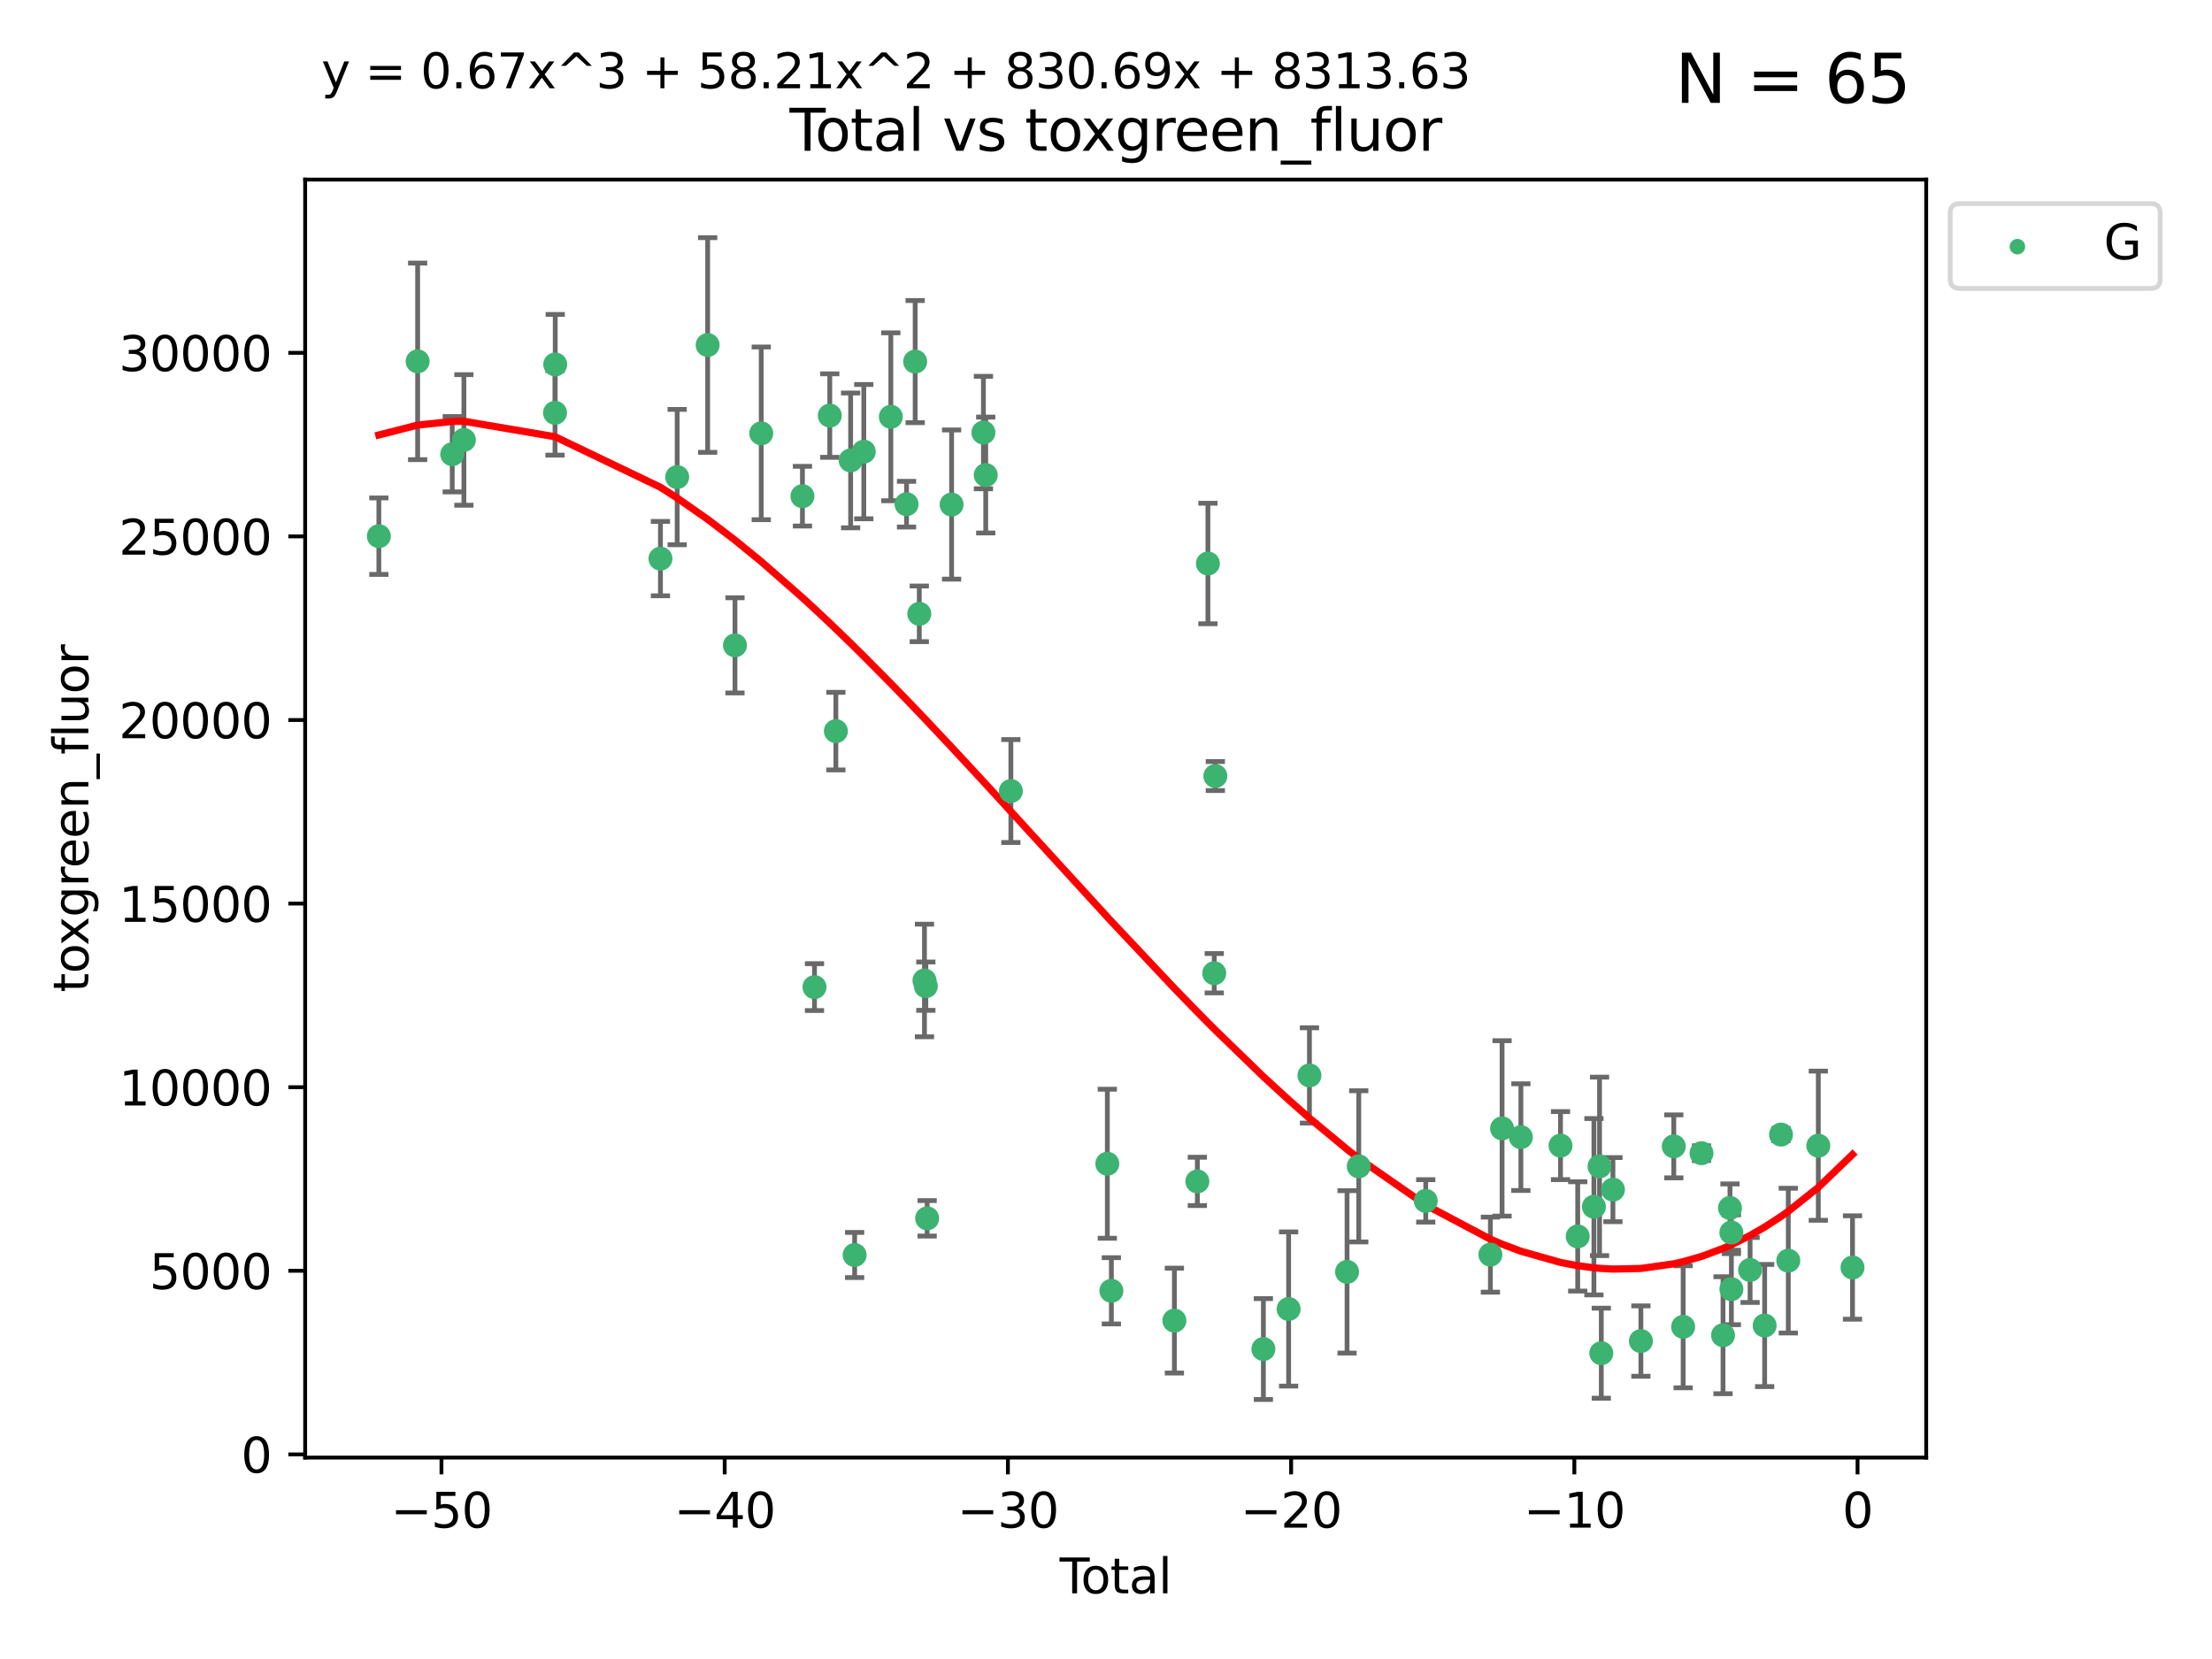 <?xml version="1.0" encoding="utf-8" standalone="no"?>
<!DOCTYPE svg PUBLIC "-//W3C//DTD SVG 1.1//EN"
  "http://www.w3.org/Graphics/SVG/1.1/DTD/svg11.dtd">
<svg xmlns:xlink="http://www.w3.org/1999/xlink" width="460.8pt" height="345.6pt" viewBox="0 0 460.8 345.6" xmlns="http://www.w3.org/2000/svg" version="1.1">
 <defs>
  <style type="text/css">*{stroke-linejoin: round; stroke-linecap: butt}</style>
 </defs>
 <g id="figure_1">
  <g id="patch_1">
   <path d="M 0 345.6 
L 460.8 345.6 
L 460.8 0 
L 0 0 
z
" style="fill: #ffffff"/>
  </g>
  <g id="axes_1">
   <g id="patch_2">
    <path d="M 63.571 303.64 
L 401.26 303.64 
L 401.26 37.411 
L 63.571 37.411 
z
" style="fill: #ffffff"/>
   </g>
   <g id="PathCollection_1">
    <defs>
     <path id="mb2e6cc3c5e" d="M 0 1.118 
C 0.297 1.118 0.581 1 0.791 0.791 
C 1 0.581 1.118 0.297 1.118 0 
C 1.118 -0.297 1 -0.581 0.791 -0.791 
C 0.581 -1 0.297 -1.118 0 -1.118 
C -0.297 -1.118 -0.581 -1 -0.791 -0.791 
C -1 -0.581 -1.118 -0.297 -1.118 0 
C -1.118 0.297 -1 0.581 -0.791 0.791 
C -0.581 1 -0.297 1.118 0 1.118 
z
" style="stroke: #3cb371"/>
    </defs>
    <g clip-path="url(#pd3c3273efa)">
     <use xlink:href="#mb2e6cc3c5e" x="78.921" y="111.694" style="fill: #3cb371; stroke: #3cb371"/>
     <use xlink:href="#mb2e6cc3c5e" x="87.003" y="75.28" style="fill: #3cb371; stroke: #3cb371"/>
     <use xlink:href="#mb2e6cc3c5e" x="94.209" y="94.62" style="fill: #3cb371; stroke: #3cb371"/>
     <use xlink:href="#mb2e6cc3c5e" x="96.636" y="91.649" style="fill: #3cb371; stroke: #3cb371"/>
     <use xlink:href="#mb2e6cc3c5e" x="115.62" y="85.997" style="fill: #3cb371; stroke: #3cb371"/>
     <use xlink:href="#mb2e6cc3c5e" x="115.666" y="75.926" style="fill: #3cb371; stroke: #3cb371"/>
     <use xlink:href="#mb2e6cc3c5e" x="137.584" y="116.369" style="fill: #3cb371; stroke: #3cb371"/>
     <use xlink:href="#mb2e6cc3c5e" x="141.068" y="99.383" style="fill: #3cb371; stroke: #3cb371"/>
     <use xlink:href="#mb2e6cc3c5e" x="147.417" y="71.871" style="fill: #3cb371; stroke: #3cb371"/>
     <use xlink:href="#mb2e6cc3c5e" x="153.109" y="134.439" style="fill: #3cb371; stroke: #3cb371"/>
     <use xlink:href="#mb2e6cc3c5e" x="158.58" y="90.275" style="fill: #3cb371; stroke: #3cb371"/>
     <use xlink:href="#mb2e6cc3c5e" x="167.163" y="103.362" style="fill: #3cb371; stroke: #3cb371"/>
     <use xlink:href="#mb2e6cc3c5e" x="169.673" y="205.632" style="fill: #3cb371; stroke: #3cb371"/>
     <use xlink:href="#mb2e6cc3c5e" x="172.859" y="86.572" style="fill: #3cb371; stroke: #3cb371"/>
     <use xlink:href="#mb2e6cc3c5e" x="174.128" y="152.307" style="fill: #3cb371; stroke: #3cb371"/>
     <use xlink:href="#mb2e6cc3c5e" x="177.202" y="95.909" style="fill: #3cb371; stroke: #3cb371"/>
     <use xlink:href="#mb2e6cc3c5e" x="178.035" y="261.44" style="fill: #3cb371; stroke: #3cb371"/>
     <use xlink:href="#mb2e6cc3c5e" x="179.944" y="94.084" style="fill: #3cb371; stroke: #3cb371"/>
     <use xlink:href="#mb2e6cc3c5e" x="185.579" y="86.823" style="fill: #3cb371; stroke: #3cb371"/>
     <use xlink:href="#mb2e6cc3c5e" x="188.848" y="105.032" style="fill: #3cb371; stroke: #3cb371"/>
     <use xlink:href="#mb2e6cc3c5e" x="190.645" y="75.327" style="fill: #3cb371; stroke: #3cb371"/>
     <use xlink:href="#mb2e6cc3c5e" x="191.505" y="127.872" style="fill: #3cb371; stroke: #3cb371"/>
     <use xlink:href="#mb2e6cc3c5e" x="192.584" y="204.25" style="fill: #3cb371; stroke: #3cb371"/>
     <use xlink:href="#mb2e6cc3c5e" x="192.869" y="205.434" style="fill: #3cb371; stroke: #3cb371"/>
     <use xlink:href="#mb2e6cc3c5e" x="193.145" y="253.8" style="fill: #3cb371; stroke: #3cb371"/>
     <use xlink:href="#mb2e6cc3c5e" x="198.235" y="105.105" style="fill: #3cb371; stroke: #3cb371"/>
     <use xlink:href="#mb2e6cc3c5e" x="204.866" y="90.107" style="fill: #3cb371; stroke: #3cb371"/>
     <use xlink:href="#mb2e6cc3c5e" x="205.347" y="98.96" style="fill: #3cb371; stroke: #3cb371"/>
     <use xlink:href="#mb2e6cc3c5e" x="210.582" y="164.788" style="fill: #3cb371; stroke: #3cb371"/>
     <use xlink:href="#mb2e6cc3c5e" x="230.677" y="242.427" style="fill: #3cb371; stroke: #3cb371"/>
     <use xlink:href="#mb2e6cc3c5e" x="231.519" y="268.899" style="fill: #3cb371; stroke: #3cb371"/>
     <use xlink:href="#mb2e6cc3c5e" x="244.648" y="275.105" style="fill: #3cb371; stroke: #3cb371"/>
     <use xlink:href="#mb2e6cc3c5e" x="249.43" y="246.111" style="fill: #3cb371; stroke: #3cb371"/>
     <use xlink:href="#mb2e6cc3c5e" x="251.63" y="117.387" style="fill: #3cb371; stroke: #3cb371"/>
     <use xlink:href="#mb2e6cc3c5e" x="252.948" y="202.74" style="fill: #3cb371; stroke: #3cb371"/>
     <use xlink:href="#mb2e6cc3c5e" x="253.178" y="161.667" style="fill: #3cb371; stroke: #3cb371"/>
     <use xlink:href="#mb2e6cc3c5e" x="263.186" y="281.03" style="fill: #3cb371; stroke: #3cb371"/>
     <use xlink:href="#mb2e6cc3c5e" x="268.444" y="272.689" style="fill: #3cb371; stroke: #3cb371"/>
     <use xlink:href="#mb2e6cc3c5e" x="272.782" y="224.032" style="fill: #3cb371; stroke: #3cb371"/>
     <use xlink:href="#mb2e6cc3c5e" x="280.616" y="264.955" style="fill: #3cb371; stroke: #3cb371"/>
     <use xlink:href="#mb2e6cc3c5e" x="283.051" y="242.971" style="fill: #3cb371; stroke: #3cb371"/>
     <use xlink:href="#mb2e6cc3c5e" x="297.01" y="250.166" style="fill: #3cb371; stroke: #3cb371"/>
     <use xlink:href="#mb2e6cc3c5e" x="310.477" y="261.361" style="fill: #3cb371; stroke: #3cb371"/>
     <use xlink:href="#mb2e6cc3c5e" x="312.909" y="235.066" style="fill: #3cb371; stroke: #3cb371"/>
     <use xlink:href="#mb2e6cc3c5e" x="316.827" y="236.887" style="fill: #3cb371; stroke: #3cb371"/>
     <use xlink:href="#mb2e6cc3c5e" x="325.086" y="238.652" style="fill: #3cb371; stroke: #3cb371"/>
     <use xlink:href="#mb2e6cc3c5e" x="328.666" y="257.567" style="fill: #3cb371; stroke: #3cb371"/>
     <use xlink:href="#mb2e6cc3c5e" x="332.043" y="251.381" style="fill: #3cb371; stroke: #3cb371"/>
     <use xlink:href="#mb2e6cc3c5e" x="333.215" y="242.975" style="fill: #3cb371; stroke: #3cb371"/>
     <use xlink:href="#mb2e6cc3c5e" x="333.579" y="281.897" style="fill: #3cb371; stroke: #3cb371"/>
     <use xlink:href="#mb2e6cc3c5e" x="336.003" y="247.823" style="fill: #3cb371; stroke: #3cb371"/>
     <use xlink:href="#mb2e6cc3c5e" x="341.827" y="279.371" style="fill: #3cb371; stroke: #3cb371"/>
     <use xlink:href="#mb2e6cc3c5e" x="348.68" y="238.806" style="fill: #3cb371; stroke: #3cb371"/>
     <use xlink:href="#mb2e6cc3c5e" x="350.63" y="276.397" style="fill: #3cb371; stroke: #3cb371"/>
     <use xlink:href="#mb2e6cc3c5e" x="354.455" y="240.229" style="fill: #3cb371; stroke: #3cb371"/>
     <use xlink:href="#mb2e6cc3c5e" x="358.937" y="278.152" style="fill: #3cb371; stroke: #3cb371"/>
     <use xlink:href="#mb2e6cc3c5e" x="360.384" y="251.64" style="fill: #3cb371; stroke: #3cb371"/>
     <use xlink:href="#mb2e6cc3c5e" x="360.673" y="256.758" style="fill: #3cb371; stroke: #3cb371"/>
     <use xlink:href="#mb2e6cc3c5e" x="360.68" y="268.554" style="fill: #3cb371; stroke: #3cb371"/>
     <use xlink:href="#mb2e6cc3c5e" x="364.575" y="264.56" style="fill: #3cb371; stroke: #3cb371"/>
     <use xlink:href="#mb2e6cc3c5e" x="367.609" y="276.13" style="fill: #3cb371; stroke: #3cb371"/>
     <use xlink:href="#mb2e6cc3c5e" x="371.016" y="236.355" style="fill: #3cb371; stroke: #3cb371"/>
     <use xlink:href="#mb2e6cc3c5e" x="372.532" y="262.616" style="fill: #3cb371; stroke: #3cb371"/>
     <use xlink:href="#mb2e6cc3c5e" x="378.788" y="238.669" style="fill: #3cb371; stroke: #3cb371"/>
     <use xlink:href="#mb2e6cc3c5e" x="385.911" y="264.042" style="fill: #3cb371; stroke: #3cb371"/>
    </g>
   </g>
   <g id="matplotlib.axis_1">
    <g id="xtick_1">
     <g id="line2d_1">
      <defs>
       <path id="mf106c85ab0" d="M 0 0 
L 0 3.5 
" style="stroke: #000000; stroke-width: 0.8"/>
      </defs>
      <g>
       <use xlink:href="#mf106c85ab0" x="91.968" y="303.64" style="stroke: #000000; stroke-width: 0.8"/>
      </g>
     </g>
     <g id="text_1">
      <!-- −50 -->
      <g transform="translate(81.416 318.238)scale(0.1 -0.1)">
       <defs>
        <path id="DejaVuSans-2212" d="M 678 2272 
L 4684 2272 
L 4684 1741 
L 678 1741 
L 678 2272 
z
" transform="scale(0.016)"/>
        <path id="DejaVuSans-35" d="M 691 4666 
L 3169 4666 
L 3169 4134 
L 1269 4134 
L 1269 2991 
Q 1406 3038 1543 3061 
Q 1681 3084 1819 3084 
Q 2600 3084 3056 2656 
Q 3513 2228 3513 1497 
Q 3513 744 3044 326 
Q 2575 -91 1722 -91 
Q 1428 -91 1123 -41 
Q 819 9 494 109 
L 494 744 
Q 775 591 1075 516 
Q 1375 441 1709 441 
Q 2250 441 2565 725 
Q 2881 1009 2881 1497 
Q 2881 1984 2565 2268 
Q 2250 2553 1709 2553 
Q 1456 2553 1204 2497 
Q 953 2441 691 2322 
L 691 4666 
z
" transform="scale(0.016)"/>
        <path id="DejaVuSans-30" d="M 2034 4250 
Q 1547 4250 1301 3770 
Q 1056 3291 1056 2328 
Q 1056 1369 1301 889 
Q 1547 409 2034 409 
Q 2525 409 2770 889 
Q 3016 1369 3016 2328 
Q 3016 3291 2770 3770 
Q 2525 4250 2034 4250 
z
M 2034 4750 
Q 2819 4750 3233 4129 
Q 3647 3509 3647 2328 
Q 3647 1150 3233 529 
Q 2819 -91 2034 -91 
Q 1250 -91 836 529 
Q 422 1150 422 2328 
Q 422 3509 836 4129 
Q 1250 4750 2034 4750 
z
" transform="scale(0.016)"/>
       </defs>
       <use xlink:href="#DejaVuSans-2212"/>
       <use xlink:href="#DejaVuSans-35" x="83.789"/>
       <use xlink:href="#DejaVuSans-30" x="147.412"/>
      </g>
     </g>
    </g>
    <g id="xtick_2">
     <g id="line2d_2">
      <g>
       <use xlink:href="#mf106c85ab0" x="150.967" y="303.64" style="stroke: #000000; stroke-width: 0.8"/>
      </g>
     </g>
     <g id="text_2">
      <!-- −40 -->
      <g transform="translate(140.415 318.238)scale(0.1 -0.1)">
       <defs>
        <path id="DejaVuSans-34" d="M 2419 4116 
L 825 1625 
L 2419 1625 
L 2419 4116 
z
M 2253 4666 
L 3047 4666 
L 3047 1625 
L 3713 1625 
L 3713 1100 
L 3047 1100 
L 3047 0 
L 2419 0 
L 2419 1100 
L 313 1100 
L 313 1709 
L 2253 4666 
z
" transform="scale(0.016)"/>
       </defs>
       <use xlink:href="#DejaVuSans-2212"/>
       <use xlink:href="#DejaVuSans-34" x="83.789"/>
       <use xlink:href="#DejaVuSans-30" x="147.412"/>
      </g>
     </g>
    </g>
    <g id="xtick_3">
     <g id="line2d_3">
      <g>
       <use xlink:href="#mf106c85ab0" x="209.966" y="303.64" style="stroke: #000000; stroke-width: 0.8"/>
      </g>
     </g>
     <g id="text_3">
      <!-- −30 -->
      <g transform="translate(199.414 318.238)scale(0.1 -0.1)">
       <defs>
        <path id="DejaVuSans-33" d="M 2597 2516 
Q 3050 2419 3304 2112 
Q 3559 1806 3559 1356 
Q 3559 666 3084 287 
Q 2609 -91 1734 -91 
Q 1441 -91 1130 -33 
Q 819 25 488 141 
L 488 750 
Q 750 597 1062 519 
Q 1375 441 1716 441 
Q 2309 441 2620 675 
Q 2931 909 2931 1356 
Q 2931 1769 2642 2001 
Q 2353 2234 1838 2234 
L 1294 2234 
L 1294 2753 
L 1863 2753 
Q 2328 2753 2575 2939 
Q 2822 3125 2822 3475 
Q 2822 3834 2567 4026 
Q 2313 4219 1838 4219 
Q 1578 4219 1281 4162 
Q 984 4106 628 3988 
L 628 4550 
Q 988 4650 1302 4700 
Q 1616 4750 1894 4750 
Q 2613 4750 3031 4423 
Q 3450 4097 3450 3541 
Q 3450 3153 3228 2886 
Q 3006 2619 2597 2516 
z
" transform="scale(0.016)"/>
       </defs>
       <use xlink:href="#DejaVuSans-2212"/>
       <use xlink:href="#DejaVuSans-33" x="83.789"/>
       <use xlink:href="#DejaVuSans-30" x="147.412"/>
      </g>
     </g>
    </g>
    <g id="xtick_4">
     <g id="line2d_4">
      <g>
       <use xlink:href="#mf106c85ab0" x="268.965" y="303.64" style="stroke: #000000; stroke-width: 0.8"/>
      </g>
     </g>
     <g id="text_4">
      <!-- −20 -->
      <g transform="translate(258.412 318.238)scale(0.1 -0.1)">
       <defs>
        <path id="DejaVuSans-32" d="M 1228 531 
L 3431 531 
L 3431 0 
L 469 0 
L 469 531 
Q 828 903 1448 1529 
Q 2069 2156 2228 2338 
Q 2531 2678 2651 2914 
Q 2772 3150 2772 3378 
Q 2772 3750 2511 3984 
Q 2250 4219 1831 4219 
Q 1534 4219 1204 4116 
Q 875 4013 500 3803 
L 500 4441 
Q 881 4594 1212 4672 
Q 1544 4750 1819 4750 
Q 2544 4750 2975 4387 
Q 3406 4025 3406 3419 
Q 3406 3131 3298 2873 
Q 3191 2616 2906 2266 
Q 2828 2175 2409 1742 
Q 1991 1309 1228 531 
z
" transform="scale(0.016)"/>
       </defs>
       <use xlink:href="#DejaVuSans-2212"/>
       <use xlink:href="#DejaVuSans-32" x="83.789"/>
       <use xlink:href="#DejaVuSans-30" x="147.412"/>
      </g>
     </g>
    </g>
    <g id="xtick_5">
     <g id="line2d_5">
      <g>
       <use xlink:href="#mf106c85ab0" x="327.964" y="303.64" style="stroke: #000000; stroke-width: 0.8"/>
      </g>
     </g>
     <g id="text_5">
      <!-- −10 -->
      <g transform="translate(317.411 318.238)scale(0.1 -0.1)">
       <defs>
        <path id="DejaVuSans-31" d="M 794 531 
L 1825 531 
L 1825 4091 
L 703 3866 
L 703 4441 
L 1819 4666 
L 2450 4666 
L 2450 531 
L 3481 531 
L 3481 0 
L 794 0 
L 794 531 
z
" transform="scale(0.016)"/>
       </defs>
       <use xlink:href="#DejaVuSans-2212"/>
       <use xlink:href="#DejaVuSans-31" x="83.789"/>
       <use xlink:href="#DejaVuSans-30" x="147.412"/>
      </g>
     </g>
    </g>
    <g id="xtick_6">
     <g id="line2d_6">
      <g>
       <use xlink:href="#mf106c85ab0" x="386.962" y="303.64" style="stroke: #000000; stroke-width: 0.8"/>
      </g>
     </g>
     <g id="text_6">
      <!-- 0 -->
      <g transform="translate(383.781 318.238)scale(0.1 -0.1)">
       <use xlink:href="#DejaVuSans-30"/>
      </g>
     </g>
    </g>
    <g id="text_7">
     <!-- Total -->
     <g transform="translate(220.739 331.917)scale(0.1 -0.1)">
      <defs>
       <path id="DejaVuSans-54" d="M -19 4666 
L 3928 4666 
L 3928 4134 
L 2272 4134 
L 2272 0 
L 1638 0 
L 1638 4134 
L -19 4134 
L -19 4666 
z
" transform="scale(0.016)"/>
       <path id="DejaVuSans-6f" d="M 1959 3097 
Q 1497 3097 1228 2736 
Q 959 2375 959 1747 
Q 959 1119 1226 758 
Q 1494 397 1959 397 
Q 2419 397 2687 759 
Q 2956 1122 2956 1747 
Q 2956 2369 2687 2733 
Q 2419 3097 1959 3097 
z
M 1959 3584 
Q 2709 3584 3137 3096 
Q 3566 2609 3566 1747 
Q 3566 888 3137 398 
Q 2709 -91 1959 -91 
Q 1206 -91 779 398 
Q 353 888 353 1747 
Q 353 2609 779 3096 
Q 1206 3584 1959 3584 
z
" transform="scale(0.016)"/>
       <path id="DejaVuSans-74" d="M 1172 4494 
L 1172 3500 
L 2356 3500 
L 2356 3053 
L 1172 3053 
L 1172 1153 
Q 1172 725 1289 603 
Q 1406 481 1766 481 
L 2356 481 
L 2356 0 
L 1766 0 
Q 1100 0 847 248 
Q 594 497 594 1153 
L 594 3053 
L 172 3053 
L 172 3500 
L 594 3500 
L 594 4494 
L 1172 4494 
z
" transform="scale(0.016)"/>
       <path id="DejaVuSans-61" d="M 2194 1759 
Q 1497 1759 1228 1600 
Q 959 1441 959 1056 
Q 959 750 1161 570 
Q 1363 391 1709 391 
Q 2188 391 2477 730 
Q 2766 1069 2766 1631 
L 2766 1759 
L 2194 1759 
z
M 3341 1997 
L 3341 0 
L 2766 0 
L 2766 531 
Q 2569 213 2275 61 
Q 1981 -91 1556 -91 
Q 1019 -91 701 211 
Q 384 513 384 1019 
Q 384 1609 779 1909 
Q 1175 2209 1959 2209 
L 2766 2209 
L 2766 2266 
Q 2766 2663 2505 2880 
Q 2244 3097 1772 3097 
Q 1472 3097 1187 3025 
Q 903 2953 641 2809 
L 641 3341 
Q 956 3463 1253 3523 
Q 1550 3584 1831 3584 
Q 2591 3584 2966 3190 
Q 3341 2797 3341 1997 
z
" transform="scale(0.016)"/>
       <path id="DejaVuSans-6c" d="M 603 4863 
L 1178 4863 
L 1178 0 
L 603 0 
L 603 4863 
z
" transform="scale(0.016)"/>
      </defs>
      <use xlink:href="#DejaVuSans-54"/>
      <use xlink:href="#DejaVuSans-6f" x="44.084"/>
      <use xlink:href="#DejaVuSans-74" x="105.266"/>
      <use xlink:href="#DejaVuSans-61" x="144.475"/>
      <use xlink:href="#DejaVuSans-6c" x="205.754"/>
     </g>
    </g>
   </g>
   <g id="matplotlib.axis_2">
    <g id="ytick_1">
     <g id="line2d_7">
      <defs>
       <path id="m37ce020fd5" d="M 0 0 
L -3.5 0 
" style="stroke: #000000; stroke-width: 0.8"/>
      </defs>
      <g>
       <use xlink:href="#m37ce020fd5" x="63.571" y="302.978" style="stroke: #000000; stroke-width: 0.8"/>
      </g>
     </g>
     <g id="text_8">
      <!-- 0 -->
      <g transform="translate(50.209 306.777)scale(0.1 -0.1)">
       <use xlink:href="#DejaVuSans-30"/>
      </g>
     </g>
    </g>
    <g id="ytick_2">
     <g id="line2d_8">
      <g>
       <use xlink:href="#m37ce020fd5" x="63.571" y="264.731" style="stroke: #000000; stroke-width: 0.8"/>
      </g>
     </g>
     <g id="text_9">
      <!-- 5000 -->
      <g transform="translate(31.121 268.53)scale(0.1 -0.1)">
       <use xlink:href="#DejaVuSans-35"/>
       <use xlink:href="#DejaVuSans-30" x="63.623"/>
       <use xlink:href="#DejaVuSans-30" x="127.246"/>
       <use xlink:href="#DejaVuSans-30" x="190.869"/>
      </g>
     </g>
    </g>
    <g id="ytick_3">
     <g id="line2d_9">
      <g>
       <use xlink:href="#m37ce020fd5" x="63.571" y="226.484" style="stroke: #000000; stroke-width: 0.8"/>
      </g>
     </g>
     <g id="text_10">
      <!-- 10000 -->
      <g transform="translate(24.759 230.283)scale(0.1 -0.1)">
       <use xlink:href="#DejaVuSans-31"/>
       <use xlink:href="#DejaVuSans-30" x="63.623"/>
       <use xlink:href="#DejaVuSans-30" x="127.246"/>
       <use xlink:href="#DejaVuSans-30" x="190.869"/>
       <use xlink:href="#DejaVuSans-30" x="254.492"/>
      </g>
     </g>
    </g>
    <g id="ytick_4">
     <g id="line2d_10">
      <g>
       <use xlink:href="#m37ce020fd5" x="63.571" y="188.237" style="stroke: #000000; stroke-width: 0.8"/>
      </g>
     </g>
     <g id="text_11">
      <!-- 15000 -->
      <g transform="translate(24.759 192.037)scale(0.1 -0.1)">
       <use xlink:href="#DejaVuSans-31"/>
       <use xlink:href="#DejaVuSans-35" x="63.623"/>
       <use xlink:href="#DejaVuSans-30" x="127.246"/>
       <use xlink:href="#DejaVuSans-30" x="190.869"/>
       <use xlink:href="#DejaVuSans-30" x="254.492"/>
      </g>
     </g>
    </g>
    <g id="ytick_5">
     <g id="line2d_11">
      <g>
       <use xlink:href="#m37ce020fd5" x="63.571" y="149.991" style="stroke: #000000; stroke-width: 0.8"/>
      </g>
     </g>
     <g id="text_12">
      <!-- 20000 -->
      <g transform="translate(24.759 153.79)scale(0.1 -0.1)">
       <use xlink:href="#DejaVuSans-32"/>
       <use xlink:href="#DejaVuSans-30" x="63.623"/>
       <use xlink:href="#DejaVuSans-30" x="127.246"/>
       <use xlink:href="#DejaVuSans-30" x="190.869"/>
       <use xlink:href="#DejaVuSans-30" x="254.492"/>
      </g>
     </g>
    </g>
    <g id="ytick_6">
     <g id="line2d_12">
      <g>
       <use xlink:href="#m37ce020fd5" x="63.571" y="111.744" style="stroke: #000000; stroke-width: 0.8"/>
      </g>
     </g>
     <g id="text_13">
      <!-- 25000 -->
      <g transform="translate(24.759 115.543)scale(0.1 -0.1)">
       <use xlink:href="#DejaVuSans-32"/>
       <use xlink:href="#DejaVuSans-35" x="63.623"/>
       <use xlink:href="#DejaVuSans-30" x="127.246"/>
       <use xlink:href="#DejaVuSans-30" x="190.869"/>
       <use xlink:href="#DejaVuSans-30" x="254.492"/>
      </g>
     </g>
    </g>
    <g id="ytick_7">
     <g id="line2d_13">
      <g>
       <use xlink:href="#m37ce020fd5" x="63.571" y="73.497" style="stroke: #000000; stroke-width: 0.8"/>
      </g>
     </g>
     <g id="text_14">
      <!-- 30000 -->
      <g transform="translate(24.759 77.296)scale(0.1 -0.1)">
       <use xlink:href="#DejaVuSans-33"/>
       <use xlink:href="#DejaVuSans-30" x="63.623"/>
       <use xlink:href="#DejaVuSans-30" x="127.246"/>
       <use xlink:href="#DejaVuSans-30" x="190.869"/>
       <use xlink:href="#DejaVuSans-30" x="254.492"/>
      </g>
     </g>
    </g>
    <g id="text_15">
     <!-- toxgreen_fluor -->
     <g transform="translate(18.401 206.72)rotate(-90)scale(0.1 -0.1)">
      <defs>
       <path id="DejaVuSans-78" d="M 3513 3500 
L 2247 1797 
L 3578 0 
L 2900 0 
L 1881 1375 
L 863 0 
L 184 0 
L 1544 1831 
L 300 3500 
L 978 3500 
L 1906 2253 
L 2834 3500 
L 3513 3500 
z
" transform="scale(0.016)"/>
       <path id="DejaVuSans-67" d="M 2906 1791 
Q 2906 2416 2648 2759 
Q 2391 3103 1925 3103 
Q 1463 3103 1205 2759 
Q 947 2416 947 1791 
Q 947 1169 1205 825 
Q 1463 481 1925 481 
Q 2391 481 2648 825 
Q 2906 1169 2906 1791 
z
M 3481 434 
Q 3481 -459 3084 -895 
Q 2688 -1331 1869 -1331 
Q 1566 -1331 1297 -1286 
Q 1028 -1241 775 -1147 
L 775 -588 
Q 1028 -725 1275 -790 
Q 1522 -856 1778 -856 
Q 2344 -856 2625 -561 
Q 2906 -266 2906 331 
L 2906 616 
Q 2728 306 2450 153 
Q 2172 0 1784 0 
Q 1141 0 747 490 
Q 353 981 353 1791 
Q 353 2603 747 3093 
Q 1141 3584 1784 3584 
Q 2172 3584 2450 3431 
Q 2728 3278 2906 2969 
L 2906 3500 
L 3481 3500 
L 3481 434 
z
" transform="scale(0.016)"/>
       <path id="DejaVuSans-72" d="M 2631 2963 
Q 2534 3019 2420 3045 
Q 2306 3072 2169 3072 
Q 1681 3072 1420 2755 
Q 1159 2438 1159 1844 
L 1159 0 
L 581 0 
L 581 3500 
L 1159 3500 
L 1159 2956 
Q 1341 3275 1631 3429 
Q 1922 3584 2338 3584 
Q 2397 3584 2469 3576 
Q 2541 3569 2628 3553 
L 2631 2963 
z
" transform="scale(0.016)"/>
       <path id="DejaVuSans-65" d="M 3597 1894 
L 3597 1613 
L 953 1613 
Q 991 1019 1311 708 
Q 1631 397 2203 397 
Q 2534 397 2845 478 
Q 3156 559 3463 722 
L 3463 178 
Q 3153 47 2828 -22 
Q 2503 -91 2169 -91 
Q 1331 -91 842 396 
Q 353 884 353 1716 
Q 353 2575 817 3079 
Q 1281 3584 2069 3584 
Q 2775 3584 3186 3129 
Q 3597 2675 3597 1894 
z
M 3022 2063 
Q 3016 2534 2758 2815 
Q 2500 3097 2075 3097 
Q 1594 3097 1305 2825 
Q 1016 2553 972 2059 
L 3022 2063 
z
" transform="scale(0.016)"/>
       <path id="DejaVuSans-6e" d="M 3513 2113 
L 3513 0 
L 2938 0 
L 2938 2094 
Q 2938 2591 2744 2837 
Q 2550 3084 2163 3084 
Q 1697 3084 1428 2787 
Q 1159 2491 1159 1978 
L 1159 0 
L 581 0 
L 581 3500 
L 1159 3500 
L 1159 2956 
Q 1366 3272 1645 3428 
Q 1925 3584 2291 3584 
Q 2894 3584 3203 3211 
Q 3513 2838 3513 2113 
z
" transform="scale(0.016)"/>
       <path id="DejaVuSans-5f" d="M 3263 -1063 
L 3263 -1509 
L -63 -1509 
L -63 -1063 
L 3263 -1063 
z
" transform="scale(0.016)"/>
       <path id="DejaVuSans-66" d="M 2375 4863 
L 2375 4384 
L 1825 4384 
Q 1516 4384 1395 4259 
Q 1275 4134 1275 3809 
L 1275 3500 
L 2222 3500 
L 2222 3053 
L 1275 3053 
L 1275 0 
L 697 0 
L 697 3053 
L 147 3053 
L 147 3500 
L 697 3500 
L 697 3744 
Q 697 4328 969 4595 
Q 1241 4863 1831 4863 
L 2375 4863 
z
" transform="scale(0.016)"/>
       <path id="DejaVuSans-75" d="M 544 1381 
L 544 3500 
L 1119 3500 
L 1119 1403 
Q 1119 906 1312 657 
Q 1506 409 1894 409 
Q 2359 409 2629 706 
Q 2900 1003 2900 1516 
L 2900 3500 
L 3475 3500 
L 3475 0 
L 2900 0 
L 2900 538 
Q 2691 219 2414 64 
Q 2138 -91 1772 -91 
Q 1169 -91 856 284 
Q 544 659 544 1381 
z
M 1991 3584 
L 1991 3584 
z
" transform="scale(0.016)"/>
      </defs>
      <use xlink:href="#DejaVuSans-74"/>
      <use xlink:href="#DejaVuSans-6f" x="39.209"/>
      <use xlink:href="#DejaVuSans-78" x="97.266"/>
      <use xlink:href="#DejaVuSans-67" x="156.445"/>
      <use xlink:href="#DejaVuSans-72" x="219.922"/>
      <use xlink:href="#DejaVuSans-65" x="258.785"/>
      <use xlink:href="#DejaVuSans-65" x="320.309"/>
      <use xlink:href="#DejaVuSans-6e" x="381.832"/>
      <use xlink:href="#DejaVuSans-5f" x="445.211"/>
      <use xlink:href="#DejaVuSans-66" x="495.211"/>
      <use xlink:href="#DejaVuSans-6c" x="530.416"/>
      <use xlink:href="#DejaVuSans-75" x="558.199"/>
      <use xlink:href="#DejaVuSans-6f" x="621.578"/>
      <use xlink:href="#DejaVuSans-72" x="682.76"/>
     </g>
    </g>
   </g>
   <g id="LineCollection_1">
    <path d="M 78.921 119.661 
L 78.921 103.728 
" clip-path="url(#pd3c3273efa)" style="fill: none; stroke: #696969"/>
    <path d="M 87.003 95.758 
L 87.003 54.803 
" clip-path="url(#pd3c3273efa)" style="fill: none; stroke: #696969"/>
    <path d="M 94.209 102.469 
L 94.209 86.771 
" clip-path="url(#pd3c3273efa)" style="fill: none; stroke: #696969"/>
    <path d="M 96.636 105.248 
L 96.636 78.051 
" clip-path="url(#pd3c3273efa)" style="fill: none; stroke: #696969"/>
    <path d="M 115.62 94.814 
L 115.62 77.179 
" clip-path="url(#pd3c3273efa)" style="fill: none; stroke: #696969"/>
    <path d="M 115.666 86.348 
L 115.666 65.504 
" clip-path="url(#pd3c3273efa)" style="fill: none; stroke: #696969"/>
    <path d="M 137.584 124.115 
L 137.584 108.622 
" clip-path="url(#pd3c3273efa)" style="fill: none; stroke: #696969"/>
    <path d="M 141.068 113.48 
L 141.068 85.286 
" clip-path="url(#pd3c3273efa)" style="fill: none; stroke: #696969"/>
    <path d="M 147.417 94.23 
L 147.417 49.513 
" clip-path="url(#pd3c3273efa)" style="fill: none; stroke: #696969"/>
    <path d="M 153.109 144.35 
L 153.109 124.528 
" clip-path="url(#pd3c3273efa)" style="fill: none; stroke: #696969"/>
    <path d="M 158.58 108.265 
L 158.58 72.285 
" clip-path="url(#pd3c3273efa)" style="fill: none; stroke: #696969"/>
    <path d="M 167.163 109.583 
L 167.163 97.141 
" clip-path="url(#pd3c3273efa)" style="fill: none; stroke: #696969"/>
    <path d="M 169.673 210.516 
L 169.673 200.748 
" clip-path="url(#pd3c3273efa)" style="fill: none; stroke: #696969"/>
    <path d="M 172.859 95.27 
L 172.859 77.875 
" clip-path="url(#pd3c3273efa)" style="fill: none; stroke: #696969"/>
    <path d="M 174.128 160.389 
L 174.128 144.226 
" clip-path="url(#pd3c3273efa)" style="fill: none; stroke: #696969"/>
    <path d="M 177.202 109.953 
L 177.202 81.865 
" clip-path="url(#pd3c3273efa)" style="fill: none; stroke: #696969"/>
    <path d="M 178.035 266.143 
L 178.035 256.737 
" clip-path="url(#pd3c3273efa)" style="fill: none; stroke: #696969"/>
    <path d="M 179.944 108.073 
L 179.944 80.096 
" clip-path="url(#pd3c3273efa)" style="fill: none; stroke: #696969"/>
    <path d="M 185.579 104.314 
L 185.579 69.332 
" clip-path="url(#pd3c3273efa)" style="fill: none; stroke: #696969"/>
    <path d="M 188.848 109.795 
L 188.848 100.269 
" clip-path="url(#pd3c3273efa)" style="fill: none; stroke: #696969"/>
    <path d="M 190.645 88.048 
L 190.645 62.606 
" clip-path="url(#pd3c3273efa)" style="fill: none; stroke: #696969"/>
    <path d="M 191.505 133.669 
L 191.505 122.075 
" clip-path="url(#pd3c3273efa)" style="fill: none; stroke: #696969"/>
    <path d="M 192.584 215.98 
L 192.584 192.521 
" clip-path="url(#pd3c3273efa)" style="fill: none; stroke: #696969"/>
    <path d="M 192.869 210.47 
L 192.869 200.398 
" clip-path="url(#pd3c3273efa)" style="fill: none; stroke: #696969"/>
    <path d="M 193.145 257.494 
L 193.145 250.105 
" clip-path="url(#pd3c3273efa)" style="fill: none; stroke: #696969"/>
    <path d="M 198.235 120.644 
L 198.235 89.567 
" clip-path="url(#pd3c3273efa)" style="fill: none; stroke: #696969"/>
    <path d="M 204.866 101.817 
L 204.866 78.396 
" clip-path="url(#pd3c3273efa)" style="fill: none; stroke: #696969"/>
    <path d="M 205.347 111.03 
L 205.347 86.889 
" clip-path="url(#pd3c3273efa)" style="fill: none; stroke: #696969"/>
    <path d="M 210.582 175.508 
L 210.582 154.068 
" clip-path="url(#pd3c3273efa)" style="fill: none; stroke: #696969"/>
    <path d="M 230.677 257.95 
L 230.677 226.905 
" clip-path="url(#pd3c3273efa)" style="fill: none; stroke: #696969"/>
    <path d="M 231.519 275.8 
L 231.519 261.997 
" clip-path="url(#pd3c3273efa)" style="fill: none; stroke: #696969"/>
    <path d="M 244.648 286.028 
L 244.648 264.181 
" clip-path="url(#pd3c3273efa)" style="fill: none; stroke: #696969"/>
    <path d="M 249.43 251.144 
L 249.43 241.078 
" clip-path="url(#pd3c3273efa)" style="fill: none; stroke: #696969"/>
    <path d="M 251.63 129.938 
L 251.63 104.836 
" clip-path="url(#pd3c3273efa)" style="fill: none; stroke: #696969"/>
    <path d="M 252.948 206.835 
L 252.948 198.645 
" clip-path="url(#pd3c3273efa)" style="fill: none; stroke: #696969"/>
    <path d="M 253.178 164.691 
L 253.178 158.643 
" clip-path="url(#pd3c3273efa)" style="fill: none; stroke: #696969"/>
    <path d="M 263.186 291.539 
L 263.186 270.522 
" clip-path="url(#pd3c3273efa)" style="fill: none; stroke: #696969"/>
    <path d="M 268.444 288.747 
L 268.444 256.631 
" clip-path="url(#pd3c3273efa)" style="fill: none; stroke: #696969"/>
    <path d="M 272.782 233.958 
L 272.782 214.106 
" clip-path="url(#pd3c3273efa)" style="fill: none; stroke: #696969"/>
    <path d="M 280.616 281.871 
L 280.616 248.04 
" clip-path="url(#pd3c3273efa)" style="fill: none; stroke: #696969"/>
    <path d="M 283.051 258.719 
L 283.051 227.223 
" clip-path="url(#pd3c3273efa)" style="fill: none; stroke: #696969"/>
    <path d="M 297.01 254.584 
L 297.01 245.748 
" clip-path="url(#pd3c3273efa)" style="fill: none; stroke: #696969"/>
    <path d="M 310.477 269.181 
L 310.477 253.541 
" clip-path="url(#pd3c3273efa)" style="fill: none; stroke: #696969"/>
    <path d="M 312.909 253.333 
L 312.909 216.798 
" clip-path="url(#pd3c3273efa)" style="fill: none; stroke: #696969"/>
    <path d="M 316.827 247.999 
L 316.827 225.775 
" clip-path="url(#pd3c3273efa)" style="fill: none; stroke: #696969"/>
    <path d="M 325.086 245.736 
L 325.086 231.568 
" clip-path="url(#pd3c3273efa)" style="fill: none; stroke: #696969"/>
    <path d="M 328.666 268.956 
L 328.666 246.178 
" clip-path="url(#pd3c3273efa)" style="fill: none; stroke: #696969"/>
    <path d="M 332.043 269.756 
L 332.043 233.007 
" clip-path="url(#pd3c3273efa)" style="fill: none; stroke: #696969"/>
    <path d="M 333.215 261.567 
L 333.215 224.383 
" clip-path="url(#pd3c3273efa)" style="fill: none; stroke: #696969"/>
    <path d="M 333.579 291.273 
L 333.579 272.521 
" clip-path="url(#pd3c3273efa)" style="fill: none; stroke: #696969"/>
    <path d="M 336.003 254.503 
L 336.003 241.143 
" clip-path="url(#pd3c3273efa)" style="fill: none; stroke: #696969"/>
    <path d="M 341.827 286.7 
L 341.827 272.042 
" clip-path="url(#pd3c3273efa)" style="fill: none; stroke: #696969"/>
    <path d="M 348.68 245.366 
L 348.68 232.247 
" clip-path="url(#pd3c3273efa)" style="fill: none; stroke: #696969"/>
    <path d="M 350.63 289.109 
L 350.63 263.684 
" clip-path="url(#pd3c3273efa)" style="fill: none; stroke: #696969"/>
    <path d="M 354.455 241.762 
L 354.455 238.696 
" clip-path="url(#pd3c3273efa)" style="fill: none; stroke: #696969"/>
    <path d="M 358.937 290.335 
L 358.937 265.969 
" clip-path="url(#pd3c3273efa)" style="fill: none; stroke: #696969"/>
    <path d="M 360.384 256.649 
L 360.384 246.631 
" clip-path="url(#pd3c3273efa)" style="fill: none; stroke: #696969"/>
    <path d="M 360.673 260.445 
L 360.673 253.071 
" clip-path="url(#pd3c3273efa)" style="fill: none; stroke: #696969"/>
    <path d="M 360.68 275.961 
L 360.68 261.146 
" clip-path="url(#pd3c3273efa)" style="fill: none; stroke: #696969"/>
    <path d="M 364.575 271.325 
L 364.575 257.796 
" clip-path="url(#pd3c3273efa)" style="fill: none; stroke: #696969"/>
    <path d="M 367.609 288.855 
L 367.609 263.404 
" clip-path="url(#pd3c3273efa)" style="fill: none; stroke: #696969"/>
    <path d="M 371.016 237.625 
L 371.016 235.086 
" clip-path="url(#pd3c3273efa)" style="fill: none; stroke: #696969"/>
    <path d="M 372.532 277.694 
L 372.532 247.538 
" clip-path="url(#pd3c3273efa)" style="fill: none; stroke: #696969"/>
    <path d="M 378.788 254.206 
L 378.788 223.131 
" clip-path="url(#pd3c3273efa)" style="fill: none; stroke: #696969"/>
    <path d="M 385.911 274.814 
L 385.911 253.271 
" clip-path="url(#pd3c3273efa)" style="fill: none; stroke: #696969"/>
   </g>
   <g id="line2d_14">
    <defs>
     <path id="m11a9ef9667" d="M 2 0 
L -2 -0 
" style="stroke: #696969"/>
    </defs>
    <g clip-path="url(#pd3c3273efa)">
     <use xlink:href="#m11a9ef9667" x="78.921" y="119.661" style="fill: #696969; stroke: #696969"/>
     <use xlink:href="#m11a9ef9667" x="87.003" y="95.758" style="fill: #696969; stroke: #696969"/>
     <use xlink:href="#m11a9ef9667" x="94.209" y="102.469" style="fill: #696969; stroke: #696969"/>
     <use xlink:href="#m11a9ef9667" x="96.636" y="105.248" style="fill: #696969; stroke: #696969"/>
     <use xlink:href="#m11a9ef9667" x="115.62" y="94.814" style="fill: #696969; stroke: #696969"/>
     <use xlink:href="#m11a9ef9667" x="115.666" y="86.348" style="fill: #696969; stroke: #696969"/>
     <use xlink:href="#m11a9ef9667" x="137.584" y="124.115" style="fill: #696969; stroke: #696969"/>
     <use xlink:href="#m11a9ef9667" x="141.068" y="113.48" style="fill: #696969; stroke: #696969"/>
     <use xlink:href="#m11a9ef9667" x="147.417" y="94.23" style="fill: #696969; stroke: #696969"/>
     <use xlink:href="#m11a9ef9667" x="153.109" y="144.35" style="fill: #696969; stroke: #696969"/>
     <use xlink:href="#m11a9ef9667" x="158.58" y="108.265" style="fill: #696969; stroke: #696969"/>
     <use xlink:href="#m11a9ef9667" x="167.163" y="109.583" style="fill: #696969; stroke: #696969"/>
     <use xlink:href="#m11a9ef9667" x="169.673" y="210.516" style="fill: #696969; stroke: #696969"/>
     <use xlink:href="#m11a9ef9667" x="172.859" y="95.27" style="fill: #696969; stroke: #696969"/>
     <use xlink:href="#m11a9ef9667" x="174.128" y="160.389" style="fill: #696969; stroke: #696969"/>
     <use xlink:href="#m11a9ef9667" x="177.202" y="109.953" style="fill: #696969; stroke: #696969"/>
     <use xlink:href="#m11a9ef9667" x="178.035" y="266.143" style="fill: #696969; stroke: #696969"/>
     <use xlink:href="#m11a9ef9667" x="179.944" y="108.073" style="fill: #696969; stroke: #696969"/>
     <use xlink:href="#m11a9ef9667" x="185.579" y="104.314" style="fill: #696969; stroke: #696969"/>
     <use xlink:href="#m11a9ef9667" x="188.848" y="109.795" style="fill: #696969; stroke: #696969"/>
     <use xlink:href="#m11a9ef9667" x="190.645" y="88.048" style="fill: #696969; stroke: #696969"/>
     <use xlink:href="#m11a9ef9667" x="191.505" y="133.669" style="fill: #696969; stroke: #696969"/>
     <use xlink:href="#m11a9ef9667" x="192.584" y="215.98" style="fill: #696969; stroke: #696969"/>
     <use xlink:href="#m11a9ef9667" x="192.869" y="210.47" style="fill: #696969; stroke: #696969"/>
     <use xlink:href="#m11a9ef9667" x="193.145" y="257.494" style="fill: #696969; stroke: #696969"/>
     <use xlink:href="#m11a9ef9667" x="198.235" y="120.644" style="fill: #696969; stroke: #696969"/>
     <use xlink:href="#m11a9ef9667" x="204.866" y="101.817" style="fill: #696969; stroke: #696969"/>
     <use xlink:href="#m11a9ef9667" x="205.347" y="111.03" style="fill: #696969; stroke: #696969"/>
     <use xlink:href="#m11a9ef9667" x="210.582" y="175.508" style="fill: #696969; stroke: #696969"/>
     <use xlink:href="#m11a9ef9667" x="230.677" y="257.95" style="fill: #696969; stroke: #696969"/>
     <use xlink:href="#m11a9ef9667" x="231.519" y="275.8" style="fill: #696969; stroke: #696969"/>
     <use xlink:href="#m11a9ef9667" x="244.648" y="286.028" style="fill: #696969; stroke: #696969"/>
     <use xlink:href="#m11a9ef9667" x="249.43" y="251.144" style="fill: #696969; stroke: #696969"/>
     <use xlink:href="#m11a9ef9667" x="251.63" y="129.938" style="fill: #696969; stroke: #696969"/>
     <use xlink:href="#m11a9ef9667" x="252.948" y="206.835" style="fill: #696969; stroke: #696969"/>
     <use xlink:href="#m11a9ef9667" x="253.178" y="164.691" style="fill: #696969; stroke: #696969"/>
     <use xlink:href="#m11a9ef9667" x="263.186" y="291.539" style="fill: #696969; stroke: #696969"/>
     <use xlink:href="#m11a9ef9667" x="268.444" y="288.747" style="fill: #696969; stroke: #696969"/>
     <use xlink:href="#m11a9ef9667" x="272.782" y="233.958" style="fill: #696969; stroke: #696969"/>
     <use xlink:href="#m11a9ef9667" x="280.616" y="281.871" style="fill: #696969; stroke: #696969"/>
     <use xlink:href="#m11a9ef9667" x="283.051" y="258.719" style="fill: #696969; stroke: #696969"/>
     <use xlink:href="#m11a9ef9667" x="297.01" y="254.584" style="fill: #696969; stroke: #696969"/>
     <use xlink:href="#m11a9ef9667" x="310.477" y="269.181" style="fill: #696969; stroke: #696969"/>
     <use xlink:href="#m11a9ef9667" x="312.909" y="253.333" style="fill: #696969; stroke: #696969"/>
     <use xlink:href="#m11a9ef9667" x="316.827" y="247.999" style="fill: #696969; stroke: #696969"/>
     <use xlink:href="#m11a9ef9667" x="325.086" y="245.736" style="fill: #696969; stroke: #696969"/>
     <use xlink:href="#m11a9ef9667" x="328.666" y="268.956" style="fill: #696969; stroke: #696969"/>
     <use xlink:href="#m11a9ef9667" x="332.043" y="269.756" style="fill: #696969; stroke: #696969"/>
     <use xlink:href="#m11a9ef9667" x="333.215" y="261.567" style="fill: #696969; stroke: #696969"/>
     <use xlink:href="#m11a9ef9667" x="333.579" y="291.273" style="fill: #696969; stroke: #696969"/>
     <use xlink:href="#m11a9ef9667" x="336.003" y="254.503" style="fill: #696969; stroke: #696969"/>
     <use xlink:href="#m11a9ef9667" x="341.827" y="286.7" style="fill: #696969; stroke: #696969"/>
     <use xlink:href="#m11a9ef9667" x="348.68" y="245.366" style="fill: #696969; stroke: #696969"/>
     <use xlink:href="#m11a9ef9667" x="350.63" y="289.109" style="fill: #696969; stroke: #696969"/>
     <use xlink:href="#m11a9ef9667" x="354.455" y="241.762" style="fill: #696969; stroke: #696969"/>
     <use xlink:href="#m11a9ef9667" x="358.937" y="290.335" style="fill: #696969; stroke: #696969"/>
     <use xlink:href="#m11a9ef9667" x="360.384" y="256.649" style="fill: #696969; stroke: #696969"/>
     <use xlink:href="#m11a9ef9667" x="360.673" y="260.445" style="fill: #696969; stroke: #696969"/>
     <use xlink:href="#m11a9ef9667" x="360.68" y="275.961" style="fill: #696969; stroke: #696969"/>
     <use xlink:href="#m11a9ef9667" x="364.575" y="271.325" style="fill: #696969; stroke: #696969"/>
     <use xlink:href="#m11a9ef9667" x="367.609" y="288.855" style="fill: #696969; stroke: #696969"/>
     <use xlink:href="#m11a9ef9667" x="371.016" y="237.625" style="fill: #696969; stroke: #696969"/>
     <use xlink:href="#m11a9ef9667" x="372.532" y="277.694" style="fill: #696969; stroke: #696969"/>
     <use xlink:href="#m11a9ef9667" x="378.788" y="254.206" style="fill: #696969; stroke: #696969"/>
     <use xlink:href="#m11a9ef9667" x="385.911" y="274.814" style="fill: #696969; stroke: #696969"/>
    </g>
   </g>
   <g id="line2d_15">
    <g clip-path="url(#pd3c3273efa)">
     <use xlink:href="#m11a9ef9667" x="78.921" y="103.728" style="fill: #696969; stroke: #696969"/>
     <use xlink:href="#m11a9ef9667" x="87.003" y="54.803" style="fill: #696969; stroke: #696969"/>
     <use xlink:href="#m11a9ef9667" x="94.209" y="86.771" style="fill: #696969; stroke: #696969"/>
     <use xlink:href="#m11a9ef9667" x="96.636" y="78.051" style="fill: #696969; stroke: #696969"/>
     <use xlink:href="#m11a9ef9667" x="115.62" y="77.179" style="fill: #696969; stroke: #696969"/>
     <use xlink:href="#m11a9ef9667" x="115.666" y="65.504" style="fill: #696969; stroke: #696969"/>
     <use xlink:href="#m11a9ef9667" x="137.584" y="108.622" style="fill: #696969; stroke: #696969"/>
     <use xlink:href="#m11a9ef9667" x="141.068" y="85.286" style="fill: #696969; stroke: #696969"/>
     <use xlink:href="#m11a9ef9667" x="147.417" y="49.513" style="fill: #696969; stroke: #696969"/>
     <use xlink:href="#m11a9ef9667" x="153.109" y="124.528" style="fill: #696969; stroke: #696969"/>
     <use xlink:href="#m11a9ef9667" x="158.58" y="72.285" style="fill: #696969; stroke: #696969"/>
     <use xlink:href="#m11a9ef9667" x="167.163" y="97.141" style="fill: #696969; stroke: #696969"/>
     <use xlink:href="#m11a9ef9667" x="169.673" y="200.748" style="fill: #696969; stroke: #696969"/>
     <use xlink:href="#m11a9ef9667" x="172.859" y="77.875" style="fill: #696969; stroke: #696969"/>
     <use xlink:href="#m11a9ef9667" x="174.128" y="144.226" style="fill: #696969; stroke: #696969"/>
     <use xlink:href="#m11a9ef9667" x="177.202" y="81.865" style="fill: #696969; stroke: #696969"/>
     <use xlink:href="#m11a9ef9667" x="178.035" y="256.737" style="fill: #696969; stroke: #696969"/>
     <use xlink:href="#m11a9ef9667" x="179.944" y="80.096" style="fill: #696969; stroke: #696969"/>
     <use xlink:href="#m11a9ef9667" x="185.579" y="69.332" style="fill: #696969; stroke: #696969"/>
     <use xlink:href="#m11a9ef9667" x="188.848" y="100.269" style="fill: #696969; stroke: #696969"/>
     <use xlink:href="#m11a9ef9667" x="190.645" y="62.606" style="fill: #696969; stroke: #696969"/>
     <use xlink:href="#m11a9ef9667" x="191.505" y="122.075" style="fill: #696969; stroke: #696969"/>
     <use xlink:href="#m11a9ef9667" x="192.584" y="192.521" style="fill: #696969; stroke: #696969"/>
     <use xlink:href="#m11a9ef9667" x="192.869" y="200.398" style="fill: #696969; stroke: #696969"/>
     <use xlink:href="#m11a9ef9667" x="193.145" y="250.105" style="fill: #696969; stroke: #696969"/>
     <use xlink:href="#m11a9ef9667" x="198.235" y="89.567" style="fill: #696969; stroke: #696969"/>
     <use xlink:href="#m11a9ef9667" x="204.866" y="78.396" style="fill: #696969; stroke: #696969"/>
     <use xlink:href="#m11a9ef9667" x="205.347" y="86.889" style="fill: #696969; stroke: #696969"/>
     <use xlink:href="#m11a9ef9667" x="210.582" y="154.068" style="fill: #696969; stroke: #696969"/>
     <use xlink:href="#m11a9ef9667" x="230.677" y="226.905" style="fill: #696969; stroke: #696969"/>
     <use xlink:href="#m11a9ef9667" x="231.519" y="261.997" style="fill: #696969; stroke: #696969"/>
     <use xlink:href="#m11a9ef9667" x="244.648" y="264.181" style="fill: #696969; stroke: #696969"/>
     <use xlink:href="#m11a9ef9667" x="249.43" y="241.078" style="fill: #696969; stroke: #696969"/>
     <use xlink:href="#m11a9ef9667" x="251.63" y="104.836" style="fill: #696969; stroke: #696969"/>
     <use xlink:href="#m11a9ef9667" x="252.948" y="198.645" style="fill: #696969; stroke: #696969"/>
     <use xlink:href="#m11a9ef9667" x="253.178" y="158.643" style="fill: #696969; stroke: #696969"/>
     <use xlink:href="#m11a9ef9667" x="263.186" y="270.522" style="fill: #696969; stroke: #696969"/>
     <use xlink:href="#m11a9ef9667" x="268.444" y="256.631" style="fill: #696969; stroke: #696969"/>
     <use xlink:href="#m11a9ef9667" x="272.782" y="214.106" style="fill: #696969; stroke: #696969"/>
     <use xlink:href="#m11a9ef9667" x="280.616" y="248.04" style="fill: #696969; stroke: #696969"/>
     <use xlink:href="#m11a9ef9667" x="283.051" y="227.223" style="fill: #696969; stroke: #696969"/>
     <use xlink:href="#m11a9ef9667" x="297.01" y="245.748" style="fill: #696969; stroke: #696969"/>
     <use xlink:href="#m11a9ef9667" x="310.477" y="253.541" style="fill: #696969; stroke: #696969"/>
     <use xlink:href="#m11a9ef9667" x="312.909" y="216.798" style="fill: #696969; stroke: #696969"/>
     <use xlink:href="#m11a9ef9667" x="316.827" y="225.775" style="fill: #696969; stroke: #696969"/>
     <use xlink:href="#m11a9ef9667" x="325.086" y="231.568" style="fill: #696969; stroke: #696969"/>
     <use xlink:href="#m11a9ef9667" x="328.666" y="246.178" style="fill: #696969; stroke: #696969"/>
     <use xlink:href="#m11a9ef9667" x="332.043" y="233.007" style="fill: #696969; stroke: #696969"/>
     <use xlink:href="#m11a9ef9667" x="333.215" y="224.383" style="fill: #696969; stroke: #696969"/>
     <use xlink:href="#m11a9ef9667" x="333.579" y="272.521" style="fill: #696969; stroke: #696969"/>
     <use xlink:href="#m11a9ef9667" x="336.003" y="241.143" style="fill: #696969; stroke: #696969"/>
     <use xlink:href="#m11a9ef9667" x="341.827" y="272.042" style="fill: #696969; stroke: #696969"/>
     <use xlink:href="#m11a9ef9667" x="348.68" y="232.247" style="fill: #696969; stroke: #696969"/>
     <use xlink:href="#m11a9ef9667" x="350.63" y="263.684" style="fill: #696969; stroke: #696969"/>
     <use xlink:href="#m11a9ef9667" x="354.455" y="238.696" style="fill: #696969; stroke: #696969"/>
     <use xlink:href="#m11a9ef9667" x="358.937" y="265.969" style="fill: #696969; stroke: #696969"/>
     <use xlink:href="#m11a9ef9667" x="360.384" y="246.631" style="fill: #696969; stroke: #696969"/>
     <use xlink:href="#m11a9ef9667" x="360.673" y="253.071" style="fill: #696969; stroke: #696969"/>
     <use xlink:href="#m11a9ef9667" x="360.68" y="261.146" style="fill: #696969; stroke: #696969"/>
     <use xlink:href="#m11a9ef9667" x="364.575" y="257.796" style="fill: #696969; stroke: #696969"/>
     <use xlink:href="#m11a9ef9667" x="367.609" y="263.404" style="fill: #696969; stroke: #696969"/>
     <use xlink:href="#m11a9ef9667" x="371.016" y="235.086" style="fill: #696969; stroke: #696969"/>
     <use xlink:href="#m11a9ef9667" x="372.532" y="247.538" style="fill: #696969; stroke: #696969"/>
     <use xlink:href="#m11a9ef9667" x="378.788" y="223.131" style="fill: #696969; stroke: #696969"/>
     <use xlink:href="#m11a9ef9667" x="385.911" y="253.271" style="fill: #696969; stroke: #696969"/>
    </g>
   </g>
   <g id="line2d_16">
    <path d="M 78.921 90.612 
L 87.003 88.55 
L 94.209 87.791 
L 96.636 87.754 
L 115.62 90.98 
L 115.666 90.995 
L 137.584 101.507 
L 141.068 103.748 
L 147.417 108.183 
L 153.109 112.52 
L 158.58 116.983 
L 167.163 124.505 
L 169.673 126.813 
L 172.859 129.807 
L 174.128 131.018 
L 177.202 133.996 
L 178.035 134.812 
L 179.944 136.699 
L 185.579 142.385 
L 188.848 145.753 
L 190.645 147.624 
L 191.505 148.524 
L 192.584 149.658 
L 192.869 149.957 
L 193.145 150.249 
L 198.235 155.659 
L 204.866 162.813 
L 205.347 163.336 
L 210.582 169.047 
L 230.677 191.024 
L 231.519 191.936 
L 244.648 205.887 
L 249.43 210.809 
L 251.63 213.037 
L 252.948 214.359 
L 253.178 214.589 
L 263.186 224.286 
L 268.444 229.11 
L 272.782 232.931 
L 280.616 239.422 
L 283.051 241.323 
L 297.01 251.018 
L 310.477 258.151 
L 312.909 259.178 
L 316.827 260.652 
L 325.086 262.992 
L 328.666 263.667 
L 332.043 264.106 
L 333.215 264.212 
L 333.579 264.24 
L 336.003 264.369 
L 341.827 264.242 
L 348.68 263.275 
L 350.63 262.831 
L 354.455 261.739 
L 358.937 260.072 
L 360.384 259.444 
L 360.673 259.312 
L 360.68 259.31 
L 364.575 257.366 
L 367.609 255.618 
L 371.016 253.407 
L 372.532 252.337 
L 378.788 247.347 
L 385.911 240.502 
" clip-path="url(#pd3c3273efa)" style="fill: none; stroke: #ff0000; stroke-width: 1.5; stroke-linecap: square"/>
   </g>
   <g id="line2d_17">
    <defs>
     <path id="m3f42882ab0" d="M 0 2 
C 0.53 2 1.039 1.789 1.414 1.414 
C 1.789 1.039 2 0.53 2 0 
C 2 -0.53 1.789 -1.039 1.414 -1.414 
C 1.039 -1.789 0.53 -2 0 -2 
C -0.53 -2 -1.039 -1.789 -1.414 -1.414 
C -1.789 -1.039 -2 -0.53 -2 0 
C -2 0.53 -1.789 1.039 -1.414 1.414 
C -1.039 1.789 -0.53 2 0 2 
z
" style="stroke: #3cb371"/>
    </defs>
    <g clip-path="url(#pd3c3273efa)">
     <use xlink:href="#m3f42882ab0" x="78.921" y="111.694" style="fill: #3cb371; stroke: #3cb371"/>
     <use xlink:href="#m3f42882ab0" x="87.003" y="75.28" style="fill: #3cb371; stroke: #3cb371"/>
     <use xlink:href="#m3f42882ab0" x="94.209" y="94.62" style="fill: #3cb371; stroke: #3cb371"/>
     <use xlink:href="#m3f42882ab0" x="96.636" y="91.649" style="fill: #3cb371; stroke: #3cb371"/>
     <use xlink:href="#m3f42882ab0" x="115.62" y="85.997" style="fill: #3cb371; stroke: #3cb371"/>
     <use xlink:href="#m3f42882ab0" x="115.666" y="75.926" style="fill: #3cb371; stroke: #3cb371"/>
     <use xlink:href="#m3f42882ab0" x="137.584" y="116.369" style="fill: #3cb371; stroke: #3cb371"/>
     <use xlink:href="#m3f42882ab0" x="141.068" y="99.383" style="fill: #3cb371; stroke: #3cb371"/>
     <use xlink:href="#m3f42882ab0" x="147.417" y="71.871" style="fill: #3cb371; stroke: #3cb371"/>
     <use xlink:href="#m3f42882ab0" x="153.109" y="134.439" style="fill: #3cb371; stroke: #3cb371"/>
     <use xlink:href="#m3f42882ab0" x="158.58" y="90.275" style="fill: #3cb371; stroke: #3cb371"/>
     <use xlink:href="#m3f42882ab0" x="167.163" y="103.362" style="fill: #3cb371; stroke: #3cb371"/>
     <use xlink:href="#m3f42882ab0" x="169.673" y="205.632" style="fill: #3cb371; stroke: #3cb371"/>
     <use xlink:href="#m3f42882ab0" x="172.859" y="86.572" style="fill: #3cb371; stroke: #3cb371"/>
     <use xlink:href="#m3f42882ab0" x="174.128" y="152.307" style="fill: #3cb371; stroke: #3cb371"/>
     <use xlink:href="#m3f42882ab0" x="177.202" y="95.909" style="fill: #3cb371; stroke: #3cb371"/>
     <use xlink:href="#m3f42882ab0" x="178.035" y="261.44" style="fill: #3cb371; stroke: #3cb371"/>
     <use xlink:href="#m3f42882ab0" x="179.944" y="94.084" style="fill: #3cb371; stroke: #3cb371"/>
     <use xlink:href="#m3f42882ab0" x="185.579" y="86.823" style="fill: #3cb371; stroke: #3cb371"/>
     <use xlink:href="#m3f42882ab0" x="188.848" y="105.032" style="fill: #3cb371; stroke: #3cb371"/>
     <use xlink:href="#m3f42882ab0" x="190.645" y="75.327" style="fill: #3cb371; stroke: #3cb371"/>
     <use xlink:href="#m3f42882ab0" x="191.505" y="127.872" style="fill: #3cb371; stroke: #3cb371"/>
     <use xlink:href="#m3f42882ab0" x="192.584" y="204.25" style="fill: #3cb371; stroke: #3cb371"/>
     <use xlink:href="#m3f42882ab0" x="192.869" y="205.434" style="fill: #3cb371; stroke: #3cb371"/>
     <use xlink:href="#m3f42882ab0" x="193.145" y="253.8" style="fill: #3cb371; stroke: #3cb371"/>
     <use xlink:href="#m3f42882ab0" x="198.235" y="105.105" style="fill: #3cb371; stroke: #3cb371"/>
     <use xlink:href="#m3f42882ab0" x="204.866" y="90.107" style="fill: #3cb371; stroke: #3cb371"/>
     <use xlink:href="#m3f42882ab0" x="205.347" y="98.96" style="fill: #3cb371; stroke: #3cb371"/>
     <use xlink:href="#m3f42882ab0" x="210.582" y="164.788" style="fill: #3cb371; stroke: #3cb371"/>
     <use xlink:href="#m3f42882ab0" x="230.677" y="242.427" style="fill: #3cb371; stroke: #3cb371"/>
     <use xlink:href="#m3f42882ab0" x="231.519" y="268.899" style="fill: #3cb371; stroke: #3cb371"/>
     <use xlink:href="#m3f42882ab0" x="244.648" y="275.105" style="fill: #3cb371; stroke: #3cb371"/>
     <use xlink:href="#m3f42882ab0" x="249.43" y="246.111" style="fill: #3cb371; stroke: #3cb371"/>
     <use xlink:href="#m3f42882ab0" x="251.63" y="117.387" style="fill: #3cb371; stroke: #3cb371"/>
     <use xlink:href="#m3f42882ab0" x="252.948" y="202.74" style="fill: #3cb371; stroke: #3cb371"/>
     <use xlink:href="#m3f42882ab0" x="253.178" y="161.667" style="fill: #3cb371; stroke: #3cb371"/>
     <use xlink:href="#m3f42882ab0" x="263.186" y="281.03" style="fill: #3cb371; stroke: #3cb371"/>
     <use xlink:href="#m3f42882ab0" x="268.444" y="272.689" style="fill: #3cb371; stroke: #3cb371"/>
     <use xlink:href="#m3f42882ab0" x="272.782" y="224.032" style="fill: #3cb371; stroke: #3cb371"/>
     <use xlink:href="#m3f42882ab0" x="280.616" y="264.955" style="fill: #3cb371; stroke: #3cb371"/>
     <use xlink:href="#m3f42882ab0" x="283.051" y="242.971" style="fill: #3cb371; stroke: #3cb371"/>
     <use xlink:href="#m3f42882ab0" x="297.01" y="250.166" style="fill: #3cb371; stroke: #3cb371"/>
     <use xlink:href="#m3f42882ab0" x="310.477" y="261.361" style="fill: #3cb371; stroke: #3cb371"/>
     <use xlink:href="#m3f42882ab0" x="312.909" y="235.066" style="fill: #3cb371; stroke: #3cb371"/>
     <use xlink:href="#m3f42882ab0" x="316.827" y="236.887" style="fill: #3cb371; stroke: #3cb371"/>
     <use xlink:href="#m3f42882ab0" x="325.086" y="238.652" style="fill: #3cb371; stroke: #3cb371"/>
     <use xlink:href="#m3f42882ab0" x="328.666" y="257.567" style="fill: #3cb371; stroke: #3cb371"/>
     <use xlink:href="#m3f42882ab0" x="332.043" y="251.381" style="fill: #3cb371; stroke: #3cb371"/>
     <use xlink:href="#m3f42882ab0" x="333.215" y="242.975" style="fill: #3cb371; stroke: #3cb371"/>
     <use xlink:href="#m3f42882ab0" x="333.579" y="281.897" style="fill: #3cb371; stroke: #3cb371"/>
     <use xlink:href="#m3f42882ab0" x="336.003" y="247.823" style="fill: #3cb371; stroke: #3cb371"/>
     <use xlink:href="#m3f42882ab0" x="341.827" y="279.371" style="fill: #3cb371; stroke: #3cb371"/>
     <use xlink:href="#m3f42882ab0" x="348.68" y="238.806" style="fill: #3cb371; stroke: #3cb371"/>
     <use xlink:href="#m3f42882ab0" x="350.63" y="276.397" style="fill: #3cb371; stroke: #3cb371"/>
     <use xlink:href="#m3f42882ab0" x="354.455" y="240.229" style="fill: #3cb371; stroke: #3cb371"/>
     <use xlink:href="#m3f42882ab0" x="358.937" y="278.152" style="fill: #3cb371; stroke: #3cb371"/>
     <use xlink:href="#m3f42882ab0" x="360.384" y="251.64" style="fill: #3cb371; stroke: #3cb371"/>
     <use xlink:href="#m3f42882ab0" x="360.673" y="256.758" style="fill: #3cb371; stroke: #3cb371"/>
     <use xlink:href="#m3f42882ab0" x="360.68" y="268.554" style="fill: #3cb371; stroke: #3cb371"/>
     <use xlink:href="#m3f42882ab0" x="364.575" y="264.56" style="fill: #3cb371; stroke: #3cb371"/>
     <use xlink:href="#m3f42882ab0" x="367.609" y="276.13" style="fill: #3cb371; stroke: #3cb371"/>
     <use xlink:href="#m3f42882ab0" x="371.016" y="236.355" style="fill: #3cb371; stroke: #3cb371"/>
     <use xlink:href="#m3f42882ab0" x="372.532" y="262.616" style="fill: #3cb371; stroke: #3cb371"/>
     <use xlink:href="#m3f42882ab0" x="378.788" y="238.669" style="fill: #3cb371; stroke: #3cb371"/>
     <use xlink:href="#m3f42882ab0" x="385.911" y="264.042" style="fill: #3cb371; stroke: #3cb371"/>
    </g>
   </g>
   <g id="patch_3">
    <path d="M 63.571 303.64 
L 63.571 37.411 
" style="fill: none; stroke: #000000; stroke-width: 0.8; stroke-linejoin: miter; stroke-linecap: square"/>
   </g>
   <g id="patch_4">
    <path d="M 401.26 303.64 
L 401.26 37.411 
" style="fill: none; stroke: #000000; stroke-width: 0.8; stroke-linejoin: miter; stroke-linecap: square"/>
   </g>
   <g id="patch_5">
    <path d="M 63.571 303.64 
L 401.26 303.64 
" style="fill: none; stroke: #000000; stroke-width: 0.8; stroke-linejoin: miter; stroke-linecap: square"/>
   </g>
   <g id="patch_6">
    <path d="M 63.571 37.411 
L 401.26 37.411 
" style="fill: none; stroke: #000000; stroke-width: 0.8; stroke-linejoin: miter; stroke-linecap: square"/>
   </g>
   <g id="text_16">
    <!-- N = 65 -->
    <g transform="translate(348.964 21.426)scale(0.14 -0.14)">
     <defs>
      <path id="DejaVuSans-4e" d="M 628 4666 
L 1478 4666 
L 3547 763 
L 3547 4666 
L 4159 4666 
L 4159 0 
L 3309 0 
L 1241 3903 
L 1241 0 
L 628 0 
L 628 4666 
z
" transform="scale(0.016)"/>
      <path id="DejaVuSans-20" transform="scale(0.016)"/>
      <path id="DejaVuSans-3d" d="M 678 2906 
L 4684 2906 
L 4684 2381 
L 678 2381 
L 678 2906 
z
M 678 1631 
L 4684 1631 
L 4684 1100 
L 678 1100 
L 678 1631 
z
" transform="scale(0.016)"/>
      <path id="DejaVuSans-36" d="M 2113 2584 
Q 1688 2584 1439 2293 
Q 1191 2003 1191 1497 
Q 1191 994 1439 701 
Q 1688 409 2113 409 
Q 2538 409 2786 701 
Q 3034 994 3034 1497 
Q 3034 2003 2786 2293 
Q 2538 2584 2113 2584 
z
M 3366 4563 
L 3366 3988 
Q 3128 4100 2886 4159 
Q 2644 4219 2406 4219 
Q 1781 4219 1451 3797 
Q 1122 3375 1075 2522 
Q 1259 2794 1537 2939 
Q 1816 3084 2150 3084 
Q 2853 3084 3261 2657 
Q 3669 2231 3669 1497 
Q 3669 778 3244 343 
Q 2819 -91 2113 -91 
Q 1303 -91 875 529 
Q 447 1150 447 2328 
Q 447 3434 972 4092 
Q 1497 4750 2381 4750 
Q 2619 4750 2861 4703 
Q 3103 4656 3366 4563 
z
" transform="scale(0.016)"/>
     </defs>
     <use xlink:href="#DejaVuSans-4e"/>
     <use xlink:href="#DejaVuSans-20" x="74.805"/>
     <use xlink:href="#DejaVuSans-3d" x="106.592"/>
     <use xlink:href="#DejaVuSans-20" x="190.381"/>
     <use xlink:href="#DejaVuSans-36" x="222.168"/>
     <use xlink:href="#DejaVuSans-35" x="285.791"/>
    </g>
   </g>
   <g id="text_17">
    <!-- y = 0.67x^3 + 58.21x^2 + 830.69x + 8313.63 -->
    <g transform="translate(66.948 18.387)scale(0.1 -0.1)">
     <defs>
      <path id="DejaVuSans-79" d="M 2059 -325 
Q 1816 -950 1584 -1140 
Q 1353 -1331 966 -1331 
L 506 -1331 
L 506 -850 
L 844 -850 
Q 1081 -850 1212 -737 
Q 1344 -625 1503 -206 
L 1606 56 
L 191 3500 
L 800 3500 
L 1894 763 
L 2988 3500 
L 3597 3500 
L 2059 -325 
z
" transform="scale(0.016)"/>
      <path id="DejaVuSans-2e" d="M 684 794 
L 1344 794 
L 1344 0 
L 684 0 
L 684 794 
z
" transform="scale(0.016)"/>
      <path id="DejaVuSans-37" d="M 525 4666 
L 3525 4666 
L 3525 4397 
L 1831 0 
L 1172 0 
L 2766 4134 
L 525 4134 
L 525 4666 
z
" transform="scale(0.016)"/>
      <path id="DejaVuSans-5e" d="M 2988 4666 
L 4684 2925 
L 4056 2925 
L 2681 4159 
L 1306 2925 
L 678 2925 
L 2375 4666 
L 2988 4666 
z
" transform="scale(0.016)"/>
      <path id="DejaVuSans-2b" d="M 2944 4013 
L 2944 2272 
L 4684 2272 
L 4684 1741 
L 2944 1741 
L 2944 0 
L 2419 0 
L 2419 1741 
L 678 1741 
L 678 2272 
L 2419 2272 
L 2419 4013 
L 2944 4013 
z
" transform="scale(0.016)"/>
      <path id="DejaVuSans-38" d="M 2034 2216 
Q 1584 2216 1326 1975 
Q 1069 1734 1069 1313 
Q 1069 891 1326 650 
Q 1584 409 2034 409 
Q 2484 409 2743 651 
Q 3003 894 3003 1313 
Q 3003 1734 2745 1975 
Q 2488 2216 2034 2216 
z
M 1403 2484 
Q 997 2584 770 2862 
Q 544 3141 544 3541 
Q 544 4100 942 4425 
Q 1341 4750 2034 4750 
Q 2731 4750 3128 4425 
Q 3525 4100 3525 3541 
Q 3525 3141 3298 2862 
Q 3072 2584 2669 2484 
Q 3125 2378 3379 2068 
Q 3634 1759 3634 1313 
Q 3634 634 3220 271 
Q 2806 -91 2034 -91 
Q 1263 -91 848 271 
Q 434 634 434 1313 
Q 434 1759 690 2068 
Q 947 2378 1403 2484 
z
M 1172 3481 
Q 1172 3119 1398 2916 
Q 1625 2713 2034 2713 
Q 2441 2713 2670 2916 
Q 2900 3119 2900 3481 
Q 2900 3844 2670 4047 
Q 2441 4250 2034 4250 
Q 1625 4250 1398 4047 
Q 1172 3844 1172 3481 
z
" transform="scale(0.016)"/>
      <path id="DejaVuSans-39" d="M 703 97 
L 703 672 
Q 941 559 1184 500 
Q 1428 441 1663 441 
Q 2288 441 2617 861 
Q 2947 1281 2994 2138 
Q 2813 1869 2534 1725 
Q 2256 1581 1919 1581 
Q 1219 1581 811 2004 
Q 403 2428 403 3163 
Q 403 3881 828 4315 
Q 1253 4750 1959 4750 
Q 2769 4750 3195 4129 
Q 3622 3509 3622 2328 
Q 3622 1225 3098 567 
Q 2575 -91 1691 -91 
Q 1453 -91 1209 -44 
Q 966 3 703 97 
z
M 1959 2075 
Q 2384 2075 2632 2365 
Q 2881 2656 2881 3163 
Q 2881 3666 2632 3958 
Q 2384 4250 1959 4250 
Q 1534 4250 1286 3958 
Q 1038 3666 1038 3163 
Q 1038 2656 1286 2365 
Q 1534 2075 1959 2075 
z
" transform="scale(0.016)"/>
     </defs>
     <use xlink:href="#DejaVuSans-79"/>
     <use xlink:href="#DejaVuSans-20" x="59.18"/>
     <use xlink:href="#DejaVuSans-3d" x="90.967"/>
     <use xlink:href="#DejaVuSans-20" x="174.756"/>
     <use xlink:href="#DejaVuSans-30" x="206.543"/>
     <use xlink:href="#DejaVuSans-2e" x="270.166"/>
     <use xlink:href="#DejaVuSans-36" x="301.953"/>
     <use xlink:href="#DejaVuSans-37" x="365.576"/>
     <use xlink:href="#DejaVuSans-78" x="429.199"/>
     <use xlink:href="#DejaVuSans-5e" x="488.379"/>
     <use xlink:href="#DejaVuSans-33" x="572.168"/>
     <use xlink:href="#DejaVuSans-20" x="635.791"/>
     <use xlink:href="#DejaVuSans-2b" x="667.578"/>
     <use xlink:href="#DejaVuSans-20" x="751.367"/>
     <use xlink:href="#DejaVuSans-35" x="783.154"/>
     <use xlink:href="#DejaVuSans-38" x="846.777"/>
     <use xlink:href="#DejaVuSans-2e" x="910.4"/>
     <use xlink:href="#DejaVuSans-32" x="942.188"/>
     <use xlink:href="#DejaVuSans-31" x="1005.811"/>
     <use xlink:href="#DejaVuSans-78" x="1069.434"/>
     <use xlink:href="#DejaVuSans-5e" x="1128.613"/>
     <use xlink:href="#DejaVuSans-32" x="1212.402"/>
     <use xlink:href="#DejaVuSans-20" x="1276.025"/>
     <use xlink:href="#DejaVuSans-2b" x="1307.812"/>
     <use xlink:href="#DejaVuSans-20" x="1391.602"/>
     <use xlink:href="#DejaVuSans-38" x="1423.389"/>
     <use xlink:href="#DejaVuSans-33" x="1487.012"/>
     <use xlink:href="#DejaVuSans-30" x="1550.635"/>
     <use xlink:href="#DejaVuSans-2e" x="1614.258"/>
     <use xlink:href="#DejaVuSans-36" x="1646.045"/>
     <use xlink:href="#DejaVuSans-39" x="1709.668"/>
     <use xlink:href="#DejaVuSans-78" x="1773.291"/>
     <use xlink:href="#DejaVuSans-20" x="1832.471"/>
     <use xlink:href="#DejaVuSans-2b" x="1864.258"/>
     <use xlink:href="#DejaVuSans-20" x="1948.047"/>
     <use xlink:href="#DejaVuSans-38" x="1979.834"/>
     <use xlink:href="#DejaVuSans-33" x="2043.457"/>
     <use xlink:href="#DejaVuSans-31" x="2107.08"/>
     <use xlink:href="#DejaVuSans-33" x="2170.703"/>
     <use xlink:href="#DejaVuSans-2e" x="2234.326"/>
     <use xlink:href="#DejaVuSans-36" x="2266.113"/>
     <use xlink:href="#DejaVuSans-33" x="2329.736"/>
    </g>
   </g>
   <g id="text_18">
    <!-- Total vs toxgreen_fluor -->
    <g transform="translate(164.48 31.411)scale(0.12 -0.12)">
     <defs>
      <path id="DejaVuSans-76" d="M 191 3500 
L 800 3500 
L 1894 563 
L 2988 3500 
L 3597 3500 
L 2284 0 
L 1503 0 
L 191 3500 
z
" transform="scale(0.016)"/>
      <path id="DejaVuSans-73" d="M 2834 3397 
L 2834 2853 
Q 2591 2978 2328 3040 
Q 2066 3103 1784 3103 
Q 1356 3103 1142 2972 
Q 928 2841 928 2578 
Q 928 2378 1081 2264 
Q 1234 2150 1697 2047 
L 1894 2003 
Q 2506 1872 2764 1633 
Q 3022 1394 3022 966 
Q 3022 478 2636 193 
Q 2250 -91 1575 -91 
Q 1294 -91 989 -36 
Q 684 19 347 128 
L 347 722 
Q 666 556 975 473 
Q 1284 391 1588 391 
Q 1994 391 2212 530 
Q 2431 669 2431 922 
Q 2431 1156 2273 1281 
Q 2116 1406 1581 1522 
L 1381 1569 
Q 847 1681 609 1914 
Q 372 2147 372 2553 
Q 372 3047 722 3315 
Q 1072 3584 1716 3584 
Q 2034 3584 2315 3537 
Q 2597 3491 2834 3397 
z
" transform="scale(0.016)"/>
     </defs>
     <use xlink:href="#DejaVuSans-54"/>
     <use xlink:href="#DejaVuSans-6f" x="44.084"/>
     <use xlink:href="#DejaVuSans-74" x="105.266"/>
     <use xlink:href="#DejaVuSans-61" x="144.475"/>
     <use xlink:href="#DejaVuSans-6c" x="205.754"/>
     <use xlink:href="#DejaVuSans-20" x="233.537"/>
     <use xlink:href="#DejaVuSans-76" x="265.324"/>
     <use xlink:href="#DejaVuSans-73" x="324.504"/>
     <use xlink:href="#DejaVuSans-20" x="376.604"/>
     <use xlink:href="#DejaVuSans-74" x="408.391"/>
     <use xlink:href="#DejaVuSans-6f" x="447.6"/>
     <use xlink:href="#DejaVuSans-78" x="505.656"/>
     <use xlink:href="#DejaVuSans-67" x="564.836"/>
     <use xlink:href="#DejaVuSans-72" x="628.312"/>
     <use xlink:href="#DejaVuSans-65" x="667.176"/>
     <use xlink:href="#DejaVuSans-65" x="728.699"/>
     <use xlink:href="#DejaVuSans-6e" x="790.223"/>
     <use xlink:href="#DejaVuSans-5f" x="853.602"/>
     <use xlink:href="#DejaVuSans-66" x="903.602"/>
     <use xlink:href="#DejaVuSans-6c" x="938.807"/>
     <use xlink:href="#DejaVuSans-75" x="966.59"/>
     <use xlink:href="#DejaVuSans-6f" x="1029.969"/>
     <use xlink:href="#DejaVuSans-72" x="1091.15"/>
    </g>
   </g>
   <g id="legend_1">
    <g id="patch_7">
     <path d="M 408.26 60.089 
L 448.008 60.089 
Q 450.008 60.089 450.008 58.089 
L 450.008 44.411 
Q 450.008 42.411 448.008 42.411 
L 408.26 42.411 
Q 406.26 42.411 406.26 44.411 
L 406.26 58.089 
Q 406.26 60.089 408.26 60.089 
z
" style="fill: #ffffff; opacity: 0.8; stroke: #cccccc; stroke-linejoin: miter"/>
    </g>
    <g id="PathCollection_2">
     <g>
      <use xlink:href="#mb2e6cc3c5e" x="420.26" y="51.385" style="fill: #3cb371; stroke: #3cb371"/>
     </g>
    </g>
    <g id="text_19">
     <!-- G -->
     <g transform="translate(438.26 54.01)scale(0.1 -0.1)">
      <defs>
       <path id="DejaVuSans-47" d="M 3809 666 
L 3809 1919 
L 2778 1919 
L 2778 2438 
L 4434 2438 
L 4434 434 
Q 4069 175 3628 42 
Q 3188 -91 2688 -91 
Q 1594 -91 976 548 
Q 359 1188 359 2328 
Q 359 3472 976 4111 
Q 1594 4750 2688 4750 
Q 3144 4750 3555 4637 
Q 3966 4525 4313 4306 
L 4313 3634 
Q 3963 3931 3569 4081 
Q 3175 4231 2741 4231 
Q 1884 4231 1454 3753 
Q 1025 3275 1025 2328 
Q 1025 1384 1454 906 
Q 1884 428 2741 428 
Q 3075 428 3337 486 
Q 3600 544 3809 666 
z
" transform="scale(0.016)"/>
      </defs>
      <use xlink:href="#DejaVuSans-47"/>
     </g>
    </g>
   </g>
  </g>
 </g>
 <defs>
  <clipPath id="pd3c3273efa">
   <rect x="63.571" y="37.411" width="337.689" height="266.229"/>
  </clipPath>
 </defs>
</svg>
